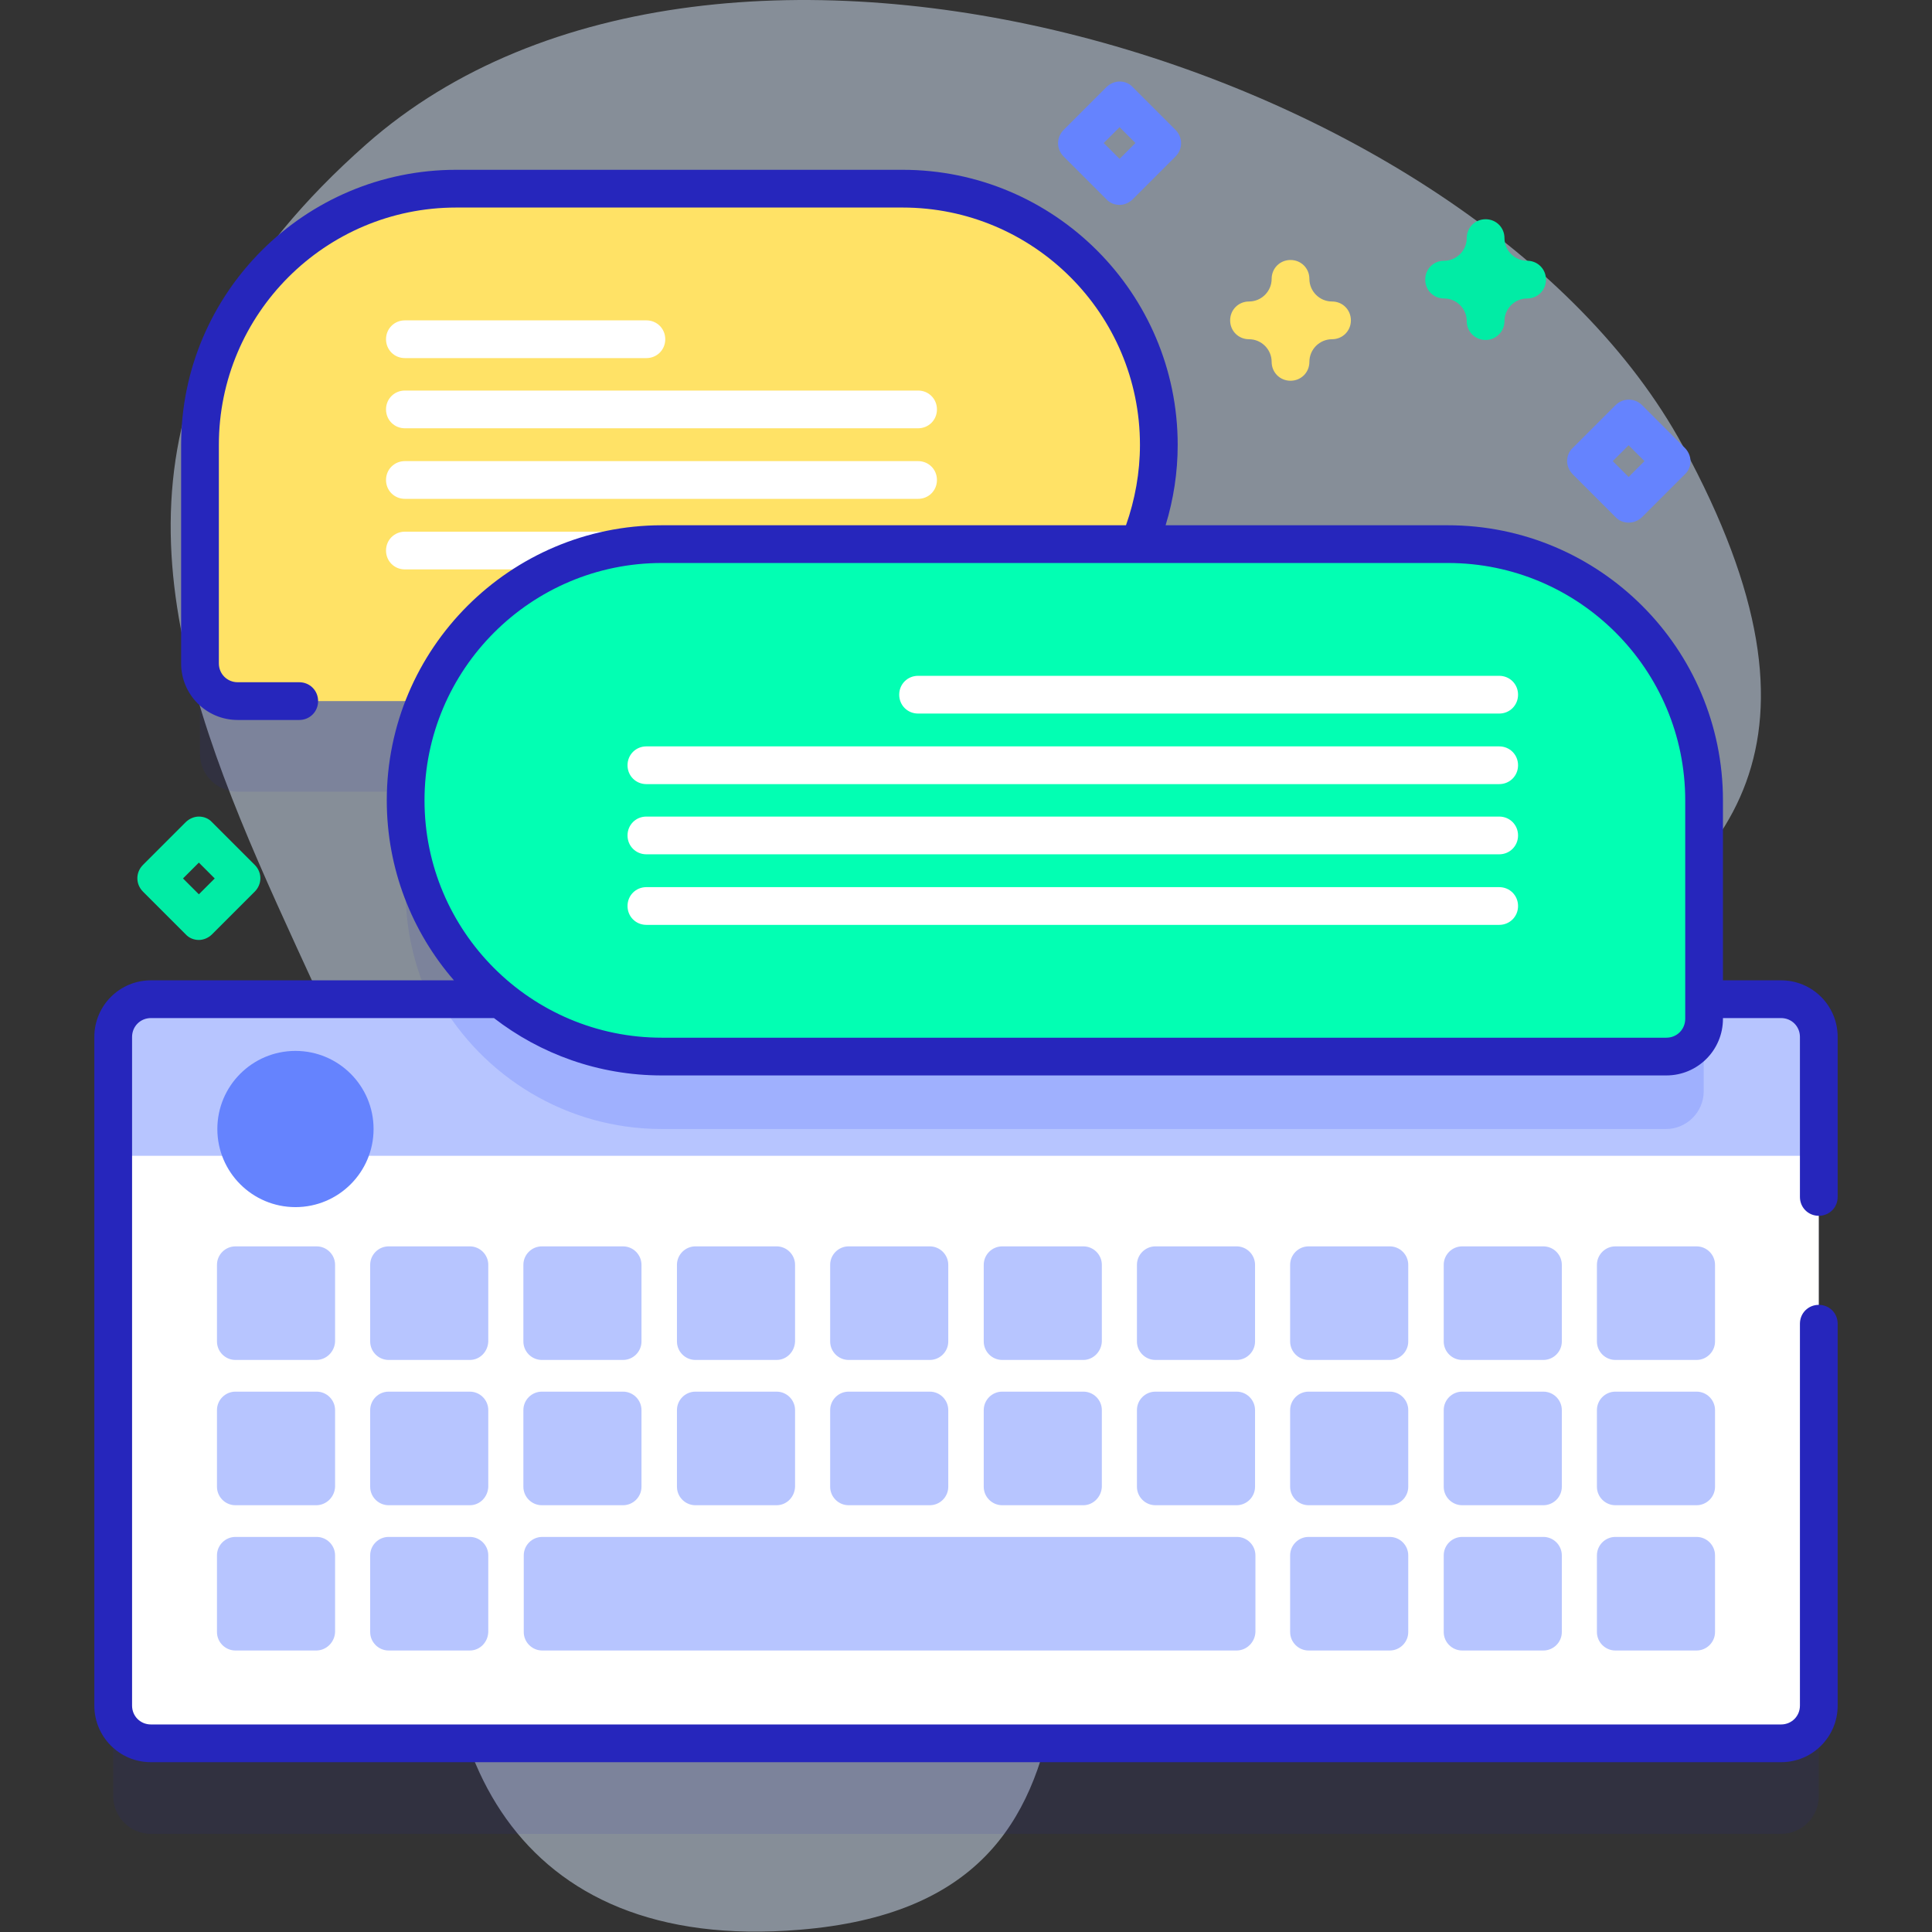 <?xml version="1.0" encoding="utf-8"?>
<!-- Generator: Adobe Illustrator 25.0.1, SVG Export Plug-In . SVG Version: 6.00 Build 0)  -->
<svg version="1.1" id="Capa_1" xmlns="http://www.w3.org/2000/svg" xmlns:xlink="http://www.w3.org/1999/xlink" x="0px" y="0px"
	 viewBox="0 0 512 512" style="enable-background:new 0 0 512 512;" xml:space="preserve">
<rect x="0" y="0" width="512" height="512" fill="#333333" stroke="none"/>
<style type="text/css">
	.st0{opacity:0.5;fill:#DBEAFE;}
	.st1{opacity:0.1;fill:#2626BC;enable-background:new    ;}
	.st2{fill:#FFE266;}
	.st3{fill:#FFFFFF;}
	.st4{fill:#B7C5FF;}
	.st5{fill:#9FB0FE;}
	.st6{fill:#6583FE;}
	.st7{fill:#02FFB3;}
	.st8{fill:#01ECA5;}
	.st9{fill:#2626BC;}
</style>
<g>
	<g>
		<g>
			<path class="st0" d="M97.1,38.2c-135.3,119.5,38.8,235.4,22.2,366c-7.4,58.1,16.1,113.6,92.7,107.2
				c93.4-7.7,59.5-97.2,79.1-156.8c33.7-102.5,240.7-78.6,154.9-236.4C391.3,17.5,190.3-44,97.1,38.2L97.1,38.2z"/>
		</g>
		<g>
			<path class="st1" d="M472,288.8h-20.4v-52.7c0-37.5-30.4-67.9-67.9-67.9h-81.9c3.4-8.1,5.3-17,5.3-26.3
				c0-37.5-30.4-67.9-67.9-67.9H120.9C83.4,74,53,104.4,53,141.9v57.9c0,5.5,4.5,10,10,10h49.8c-3.4,8.1-5.3,17-5.3,26.3
				c0,21.3,9.8,40.2,25.1,52.7H40c-5.5,0-10,4.5-10,10V476c0,5.5,4.5,10,10,10h432c5.5,0,10-4.5,10-10V298.8
				C482,293.3,477.5,288.8,472,288.8L472,288.8z"/>
			<g>
				<g>
					<g>
						<g>
							<g>
								<path class="st2" d="M63,185.8h176.2c37.5,0,67.9-30.4,67.9-67.9c0-37.5-30.4-67.9-67.9-67.9H120.9
									C83.4,50,53,80.4,53,117.9v57.9C53,181.3,57.5,185.8,63,185.8L63,185.8z"/>
							</g>
						</g>
						<g>
							<g>
								<g>
									<path class="st3" d="M107.3,94.9h64c2.8,0,5-2.2,5-5s-2.2-5-5-5h-64c-2.8,0-5,2.2-5,5S104.5,94.9,107.3,94.9z"/>
								</g>
								<g>
									<path class="st3" d="M107.3,113.5h136c2.8,0,5-2.2,5-5s-2.2-5-5-5h-136c-2.8,0-5,2.2-5,5S104.5,113.5,107.3,113.5z"/>
								</g>
							</g>
							<g>
								<g>
									<path class="st3" d="M107.3,132.2h136c2.8,0,5-2.2,5-5c0-2.8-2.2-5-5-5h-136c-2.8,0-5,2.2-5,5
										C102.3,130,104.5,132.2,107.3,132.2z"/>
								</g>
								<g>
									<path class="st3" d="M107.3,150.9h136c2.8,0,5-2.2,5-5s-2.2-5-5-5h-136c-2.8,0-5,2.2-5,5S104.5,150.9,107.3,150.9z"/>
								</g>
							</g>
						</g>
					</g>
				</g>
				<g>
					<path class="st3" d="M472,462H40c-5.5,0-10-4.5-10-10V274.8c0-5.5,4.5-10,10-10h432c5.5,0,10,4.5,10,10V452
						C482,457.5,477.5,462,472,462z"/>
					<path class="st4" d="M482,274.8v31.5H30v-31.5c0-5.5,4.5-10,10-10h432C477.5,264.8,482,269.3,482,274.8z"/>
					<g>
						<g>
							<path class="st5" d="M451.5,264.8v24.4c0,5.5-4.5,10-10,10H175.4c-25.3,0-47.4-13.9-59.1-34.4H451.5z"/>
						</g>
					</g>
					<circle class="st6" cx="78.3" cy="299.2" r="20.7"/>
					<g>
						<g>
							<path class="st4" d="M83.8,360.4H62.4c-2.7,0-4.9-2.2-4.9-4.9v-20.3c0-2.7,2.2-4.9,4.9-4.9h21.5c2.7,0,4.9,2.2,4.9,4.9v20.3
								C88.7,358.2,86.5,360.4,83.8,360.4z"/>
							<path class="st4" d="M124.5,360.4H103c-2.7,0-4.9-2.2-4.9-4.9v-20.3c0-2.7,2.2-4.9,4.9-4.9h21.5c2.7,0,4.9,2.2,4.9,4.9v20.3
								C129.3,358.2,127.2,360.4,124.5,360.4z"/>
							<path class="st4" d="M165.1,360.4h-21.5c-2.7,0-4.9-2.2-4.9-4.9v-20.3c0-2.7,2.2-4.9,4.9-4.9h21.5c2.7,0,4.9,2.2,4.9,4.9
								v20.3C170,358.2,167.8,360.4,165.1,360.4L165.1,360.4z"/>
							<path class="st4" d="M205.8,360.4h-21.5c-2.7,0-4.9-2.2-4.9-4.9v-20.3c0-2.7,2.2-4.9,4.9-4.9h21.5c2.7,0,4.9,2.2,4.9,4.9
								v20.3C210.6,358.2,208.5,360.4,205.8,360.4z"/>
							<path class="st4" d="M246.4,360.4h-21.5c-2.7,0-4.9-2.2-4.9-4.9v-20.3c0-2.7,2.2-4.9,4.9-4.9h21.5c2.7,0,4.9,2.2,4.9,4.9
								v20.3C251.3,358.2,249.1,360.4,246.4,360.4z"/>
							<path class="st4" d="M287.1,360.4h-21.5c-2.7,0-4.9-2.2-4.9-4.9v-20.3c0-2.7,2.2-4.9,4.9-4.9h21.5c2.7,0,4.9,2.2,4.9,4.9
								v20.3C291.9,358.2,289.7,360.4,287.1,360.4z"/>
							<path class="st4" d="M327.7,360.4h-21.5c-2.7,0-4.9-2.2-4.9-4.9v-20.3c0-2.7,2.2-4.9,4.9-4.9h21.5c2.7,0,4.9,2.2,4.9,4.9
								v20.3C332.6,358.2,330.4,360.4,327.7,360.4z"/>
							<path class="st4" d="M368.3,360.4h-21.5c-2.7,0-4.9-2.2-4.9-4.9v-20.3c0-2.7,2.2-4.9,4.9-4.9h21.5c2.7,0,4.9,2.2,4.9,4.9
								v20.3C373.2,358.2,371,360.4,368.3,360.4z"/>
							<path class="st4" d="M409,360.4h-21.5c-2.7,0-4.9-2.2-4.9-4.9v-20.3c0-2.7,2.2-4.9,4.9-4.9H409c2.7,0,4.9,2.2,4.9,4.9v20.3
								C413.9,358.2,411.7,360.4,409,360.4z"/>
							<path class="st4" d="M449.6,360.4h-21.5c-2.7,0-4.9-2.2-4.9-4.9v-20.3c0-2.7,2.2-4.9,4.9-4.9h21.5c2.7,0,4.9,2.2,4.9,4.9
								v20.3C454.5,358.2,452.3,360.4,449.6,360.4z"/>
						</g>
						<g>
							<path class="st4" d="M83.8,398.9H62.4c-2.7,0-4.9-2.2-4.9-4.9v-20.3c0-2.7,2.2-4.9,4.9-4.9h21.5c2.7,0,4.9,2.2,4.9,4.9V394
								C88.7,396.7,86.5,398.9,83.8,398.9z"/>
							<path class="st4" d="M124.5,398.9H103c-2.7,0-4.9-2.2-4.9-4.9v-20.3c0-2.7,2.2-4.9,4.9-4.9h21.5c2.7,0,4.9,2.2,4.9,4.9V394
								C129.3,396.7,127.2,398.9,124.5,398.9z"/>
							<path class="st4" d="M165.1,398.9h-21.5c-2.7,0-4.9-2.2-4.9-4.9v-20.3c0-2.7,2.2-4.9,4.9-4.9h21.5c2.7,0,4.9,2.2,4.9,4.9V394
								C170,396.7,167.8,398.9,165.1,398.9L165.1,398.9z"/>
							<path class="st4" d="M205.8,398.9h-21.5c-2.7,0-4.9-2.2-4.9-4.9v-20.3c0-2.7,2.2-4.9,4.9-4.9h21.5c2.7,0,4.9,2.2,4.9,4.9V394
								C210.6,396.7,208.5,398.9,205.8,398.9z"/>
							<path class="st4" d="M246.4,398.9h-21.5c-2.7,0-4.9-2.2-4.9-4.9v-20.3c0-2.7,2.2-4.9,4.9-4.9h21.5c2.7,0,4.9,2.2,4.9,4.9V394
								C251.3,396.7,249.1,398.9,246.4,398.9z"/>
							<path class="st4" d="M287.1,398.9h-21.5c-2.7,0-4.9-2.2-4.9-4.9v-20.3c0-2.7,2.2-4.9,4.9-4.9h21.5c2.7,0,4.9,2.2,4.9,4.9V394
								C291.9,396.7,289.7,398.9,287.1,398.9z"/>
							<path class="st4" d="M327.7,398.9h-21.5c-2.7,0-4.9-2.2-4.9-4.9v-20.3c0-2.7,2.2-4.9,4.9-4.9h21.5c2.7,0,4.9,2.2,4.9,4.9V394
								C332.6,396.7,330.4,398.9,327.7,398.9z"/>
							<path class="st4" d="M368.3,398.9h-21.5c-2.7,0-4.9-2.2-4.9-4.9v-20.3c0-2.7,2.2-4.9,4.9-4.9h21.5c2.7,0,4.9,2.2,4.9,4.9V394
								C373.2,396.7,371,398.9,368.3,398.9z"/>
							<path class="st4" d="M409,398.9h-21.5c-2.7,0-4.9-2.2-4.9-4.9v-20.3c0-2.7,2.2-4.9,4.9-4.9H409c2.7,0,4.9,2.2,4.9,4.9V394
								C413.9,396.7,411.7,398.9,409,398.9z"/>
							<path class="st4" d="M449.6,398.9h-21.5c-2.7,0-4.9-2.2-4.9-4.9v-20.3c0-2.7,2.2-4.9,4.9-4.9h21.5c2.7,0,4.9,2.2,4.9,4.9V394
								C454.5,396.7,452.3,398.9,449.6,398.9z"/>
						</g>
						<g>
							<path class="st4" d="M83.8,437.4H62.4c-2.7,0-4.9-2.2-4.9-4.9v-20.3c0-2.7,2.2-4.9,4.9-4.9h21.5c2.7,0,4.9,2.2,4.9,4.9v20.3
								C88.7,435.2,86.5,437.4,83.8,437.4z"/>
							<path class="st4" d="M124.5,437.4H103c-2.7,0-4.9-2.2-4.9-4.9v-20.3c0-2.7,2.2-4.9,4.9-4.9h21.5c2.7,0,4.9,2.2,4.9,4.9v20.3
								C129.3,435.2,127.2,437.4,124.5,437.4z"/>
							<path class="st4" d="M327.7,437.4H143.7c-2.7,0-4.9-2.2-4.9-4.9v-20.3c0-2.7,2.2-4.9,4.9-4.9h184.1c2.7,0,4.9,2.2,4.9,4.9
								v20.3C332.6,435.2,330.4,437.4,327.7,437.4z"/>
							<path class="st4" d="M368.3,437.4h-21.5c-2.7,0-4.9-2.2-4.9-4.9v-20.3c0-2.7,2.2-4.9,4.9-4.9h21.5c2.7,0,4.9,2.2,4.9,4.9
								v20.3C373.2,435.2,371,437.4,368.3,437.4z"/>
							<path class="st4" d="M409,437.4h-21.5c-2.7,0-4.9-2.2-4.9-4.9v-20.3c0-2.7,2.2-4.9,4.9-4.9H409c2.7,0,4.9,2.2,4.9,4.9v20.3
								C413.9,435.2,411.7,437.4,409,437.4z"/>
							<path class="st4" d="M449.6,437.4h-21.5c-2.7,0-4.9-2.2-4.9-4.9v-20.3c0-2.7,2.2-4.9,4.9-4.9h21.5c2.7,0,4.9,2.2,4.9,4.9
								v20.3C454.5,435.2,452.3,437.4,449.6,437.4z"/>
						</g>
					</g>
				</g>
				<g>
					<g>
						<g>
							<g>
								<path class="st7" d="M441.6,280H175.4c-37.5,0-67.9-30.4-67.9-67.9c0-37.5,30.4-67.9,67.9-67.9h208.3
									c37.5,0,67.9,30.4,67.9,67.9V270C451.6,275.5,447.1,280,441.6,280z"/>
							</g>
						</g>
						<g>
							<g>
								<g>
									<path class="st3" d="M397.3,189.1h-154c-2.8,0-5-2.2-5-5s2.2-5,5-5h154c2.8,0,5,2.2,5,5S400.1,189.1,397.3,189.1z"/>
								</g>
								<g>
									<path class="st3" d="M397.3,207.8h-226c-2.8,0-5-2.2-5-5s2.2-5,5-5h226c2.8,0,5,2.2,5,5S400.1,207.8,397.3,207.8
										L397.3,207.8z"/>
								</g>
							</g>
							<g>
								<g>
									<path class="st3" d="M397.3,226.4h-226c-2.8,0-5-2.2-5-5s2.2-5,5-5h226c2.8,0,5,2.2,5,5S400.1,226.4,397.3,226.4
										L397.3,226.4z"/>
								</g>
								<g>
									<path class="st3" d="M397.3,245.1h-226c-2.8,0-5-2.2-5-5s2.2-5,5-5h226c2.8,0,5,2.2,5,5S400.1,245.1,397.3,245.1
										L397.3,245.1z"/>
								</g>
							</g>
						</g>
					</g>
				</g>
			</g>
			<path class="st2" d="M342,100.9c-2.8,0-5-2.2-5-5c0-3.3-2.7-6-6-6c-2.8,0-5-2.2-5-5s2.2-5,5-5c3.3,0,6-2.7,6-6c0-2.8,2.2-5,5-5
				s5,2.2,5,5c0,3.3,2.7,6,6,6c2.8,0,5,2.2,5,5s-2.2,5-5,5c-3.3,0-6,2.7-6,6C347,98.7,344.8,100.9,342,100.9z"/>
			<path class="st8" d="M393.7,90.1c-2.8,0-5-2.2-5-5c0-3.3-2.7-6-6-6c-2.8,0-5-2.2-5-5s2.2-5,5-5c3.3,0,6-2.7,6-6c0-2.8,2.2-5,5-5
				s5,2.2,5,5c0,3.3,2.7,6,6,6c2.8,0,5,2.2,5,5s-2.2,5-5,5c-3.3,0-6,2.7-6,6C398.7,87.9,396.4,90.1,393.7,90.1z"/>
			<path class="st8" d="M52.7,249.1c-1.3,0-2.6-0.5-3.5-1.5l-11.3-11.3c-2-2-2-5.1,0-7.1l11.3-11.3c0.9-0.9,2.2-1.5,3.5-1.5
				s2.6,0.5,3.5,1.5l11.3,11.3c2,2,2,5.1,0,7.1l-11.3,11.3C55.3,248.5,54,249.1,52.7,249.1z M48.5,232.8l4.2,4.2l4.2-4.2l-4.2-4.2
				L48.5,232.8z"/>
			<g>
				<path class="st6" d="M431.6,138.5c-1.3,0-2.6-0.5-3.5-1.5l-11.3-11.3c-0.9-0.9-1.5-2.2-1.5-3.5s0.5-2.6,1.5-3.5l11.3-11.3
					c2-2,5.1-2,7.1,0l11.3,11.3c0.9,0.9,1.5,2.2,1.5,3.5s-0.5,2.6-1.5,3.5l-11.3,11.3C434.2,138,432.9,138.5,431.6,138.5z
					 M427.4,122.2l4.2,4.2l4.2-4.2l-4.2-4.2L427.4,122.2z"/>
				<path class="st6" d="M296.7,54.3c-1.3,0-2.6-0.5-3.5-1.5l-11.3-11.3c-2-2-2-5.1,0-7.1l11.3-11.3c0.9-0.9,2.2-1.5,3.5-1.5
					s2.6,0.5,3.5,1.5l11.3,11.3c2,2,2,5.1,0,7.1l-11.3,11.3C299.3,53.7,298,54.3,296.7,54.3z M292.5,37.9l4.2,4.2l4.2-4.2l-4.2-4.2
					L292.5,37.9z"/>
			</g>
		</g>
	</g>
	<path class="st9" d="M472,259.8h-15.4v-47.7c0-40.2-32.7-72.9-72.9-72.9h-74.8c2.1-6.9,3.2-14,3.2-21.3c0-40.2-32.7-72.9-72.9-72.9
		H120.9C80.7,45,48,77.7,48,117.9v57.9c0,8.3,6.7,15,15,15h16.3c2.8,0,5-2.2,5-5s-2.2-5-5-5H63c-2.8,0-5-2.2-5-5v-57.9
		C58,83.2,86.2,55,120.9,55h118.3c34.7,0,62.9,28.2,62.9,62.9c0,7.3-1.3,14.5-3.7,21.3H175.4c-40.2,0-72.9,32.7-72.9,72.9
		c0,18.2,6.7,34.9,17.8,47.7H40c-8.3,0-15,6.7-15,15V452c0,8.3,6.7,15,15,15h432c8.3,0,15-6.7,15-15V350.8c0-2.8-2.2-5-5-5
		s-5,2.2-5,5V452c0,2.8-2.2,5-5,5H40c-2.8,0-5-2.2-5-5V274.8c0-2.8,2.2-5,5-5h90.9c12.3,9.5,27.7,15.2,44.5,15.2h266.2
		c8.3,0,15-6.7,15-15v-0.2H472c2.8,0,5,2.2,5,5v42.4c0,2.8,2.2,5,5,5s5-2.2,5-5v-42.4C487,266.5,480.3,259.8,472,259.8L472,259.8z
		 M446.6,270c0,2.8-2.2,5-5,5H175.4c-34.7,0-62.9-28.2-62.9-62.9s28.2-62.9,62.9-62.9h208.3c34.7,0,62.9,28.2,62.9,62.9L446.6,270
		L446.6,270z"/>
</g>
</svg>
